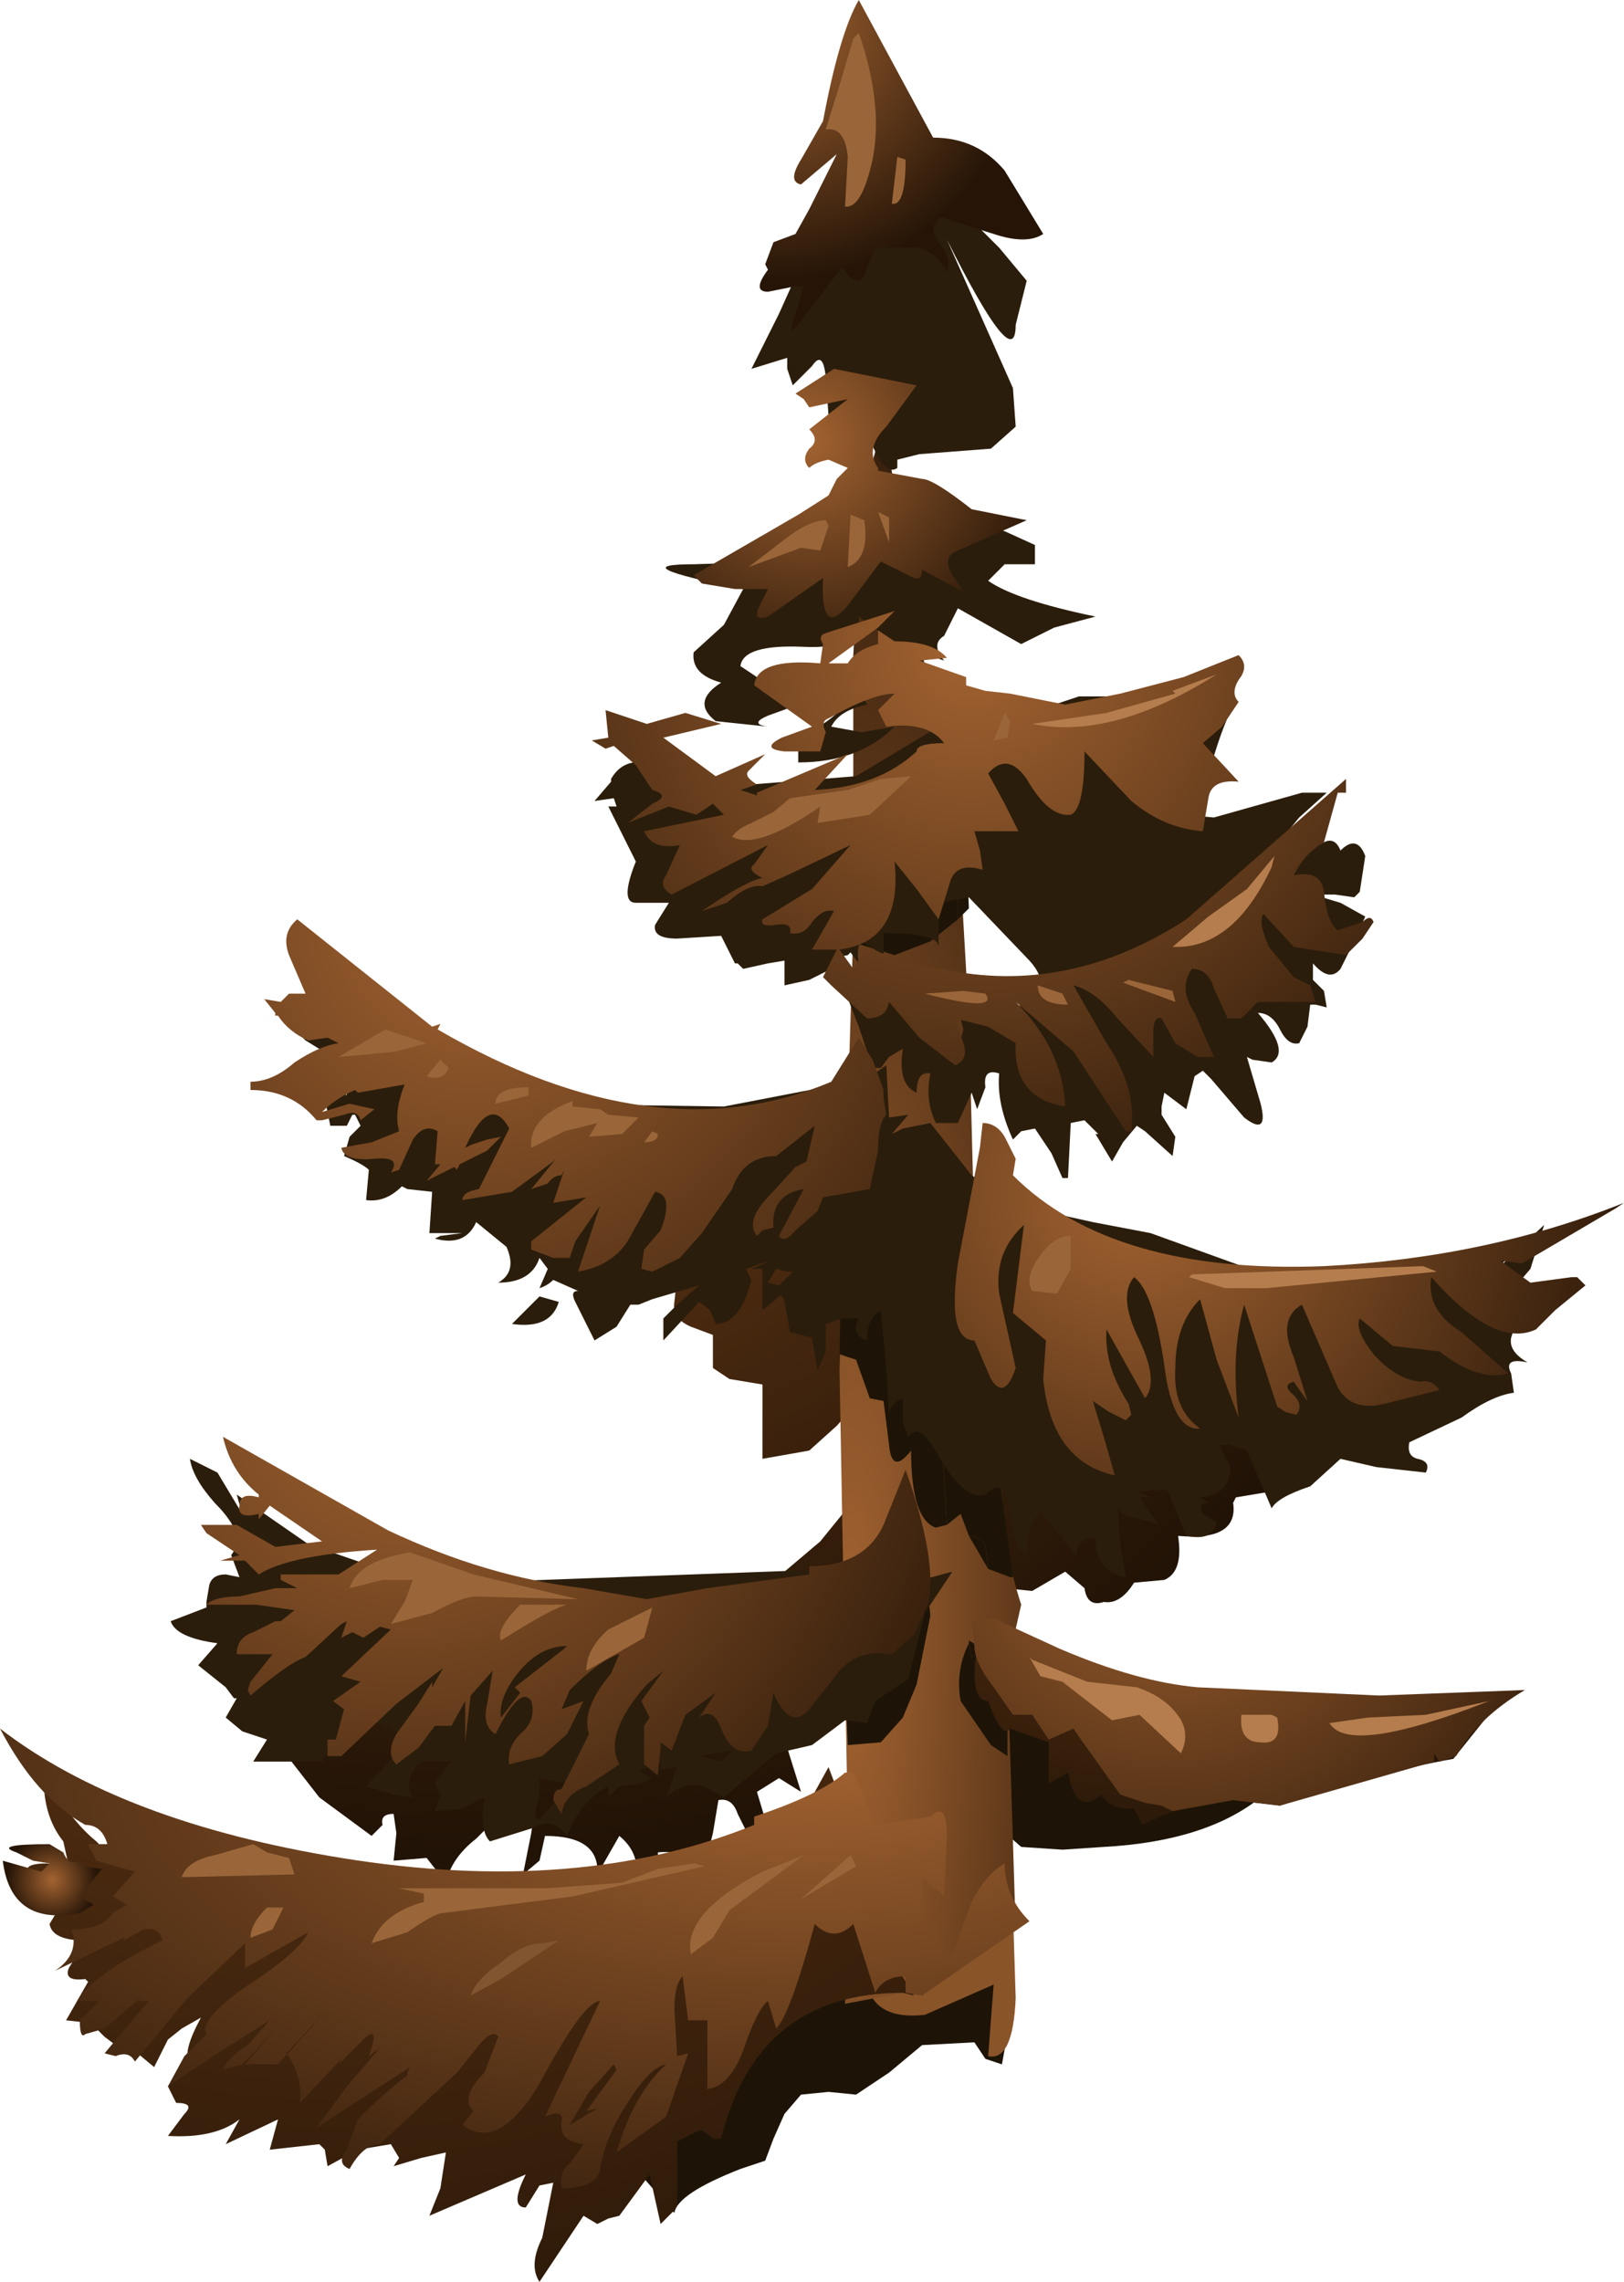 <?xml version="1.0" encoding="UTF-8" standalone="no"?>
<svg xmlns:xlink="http://www.w3.org/1999/xlink" height="41.45px" width="29.5px" xmlns="http://www.w3.org/2000/svg">
  <g transform="matrix(1.0, 0.0, 0.0, 1.0, 0.0, 0.0)">
    <use height="41.45" transform="matrix(1.0, 0.0, 0.0, 1.0, 0.0, 0.0)" width="29.5" xlink:href="#shape0"/>
  </g>
  <defs>
    <g id="shape0" transform="matrix(1.0, 0.0, 0.0, 1.0, 0.0, 0.0)">
      <path d="M18.25 35.2 L18.4 36.4 18.2 37.5 17.9 37.4 17.7 37.1 16.75 37.15 16.15 37.65 15.55 38.05 15.05 38.0 14.55 38.05 14.25 38.4 14.05 38.85 13.9 39.25 13.45 39.4 Q12.3 39.85 12.25 40.2 L10.05 37.7 Q10.2 36.75 11.25 35.95 11.85 35.55 13.2 34.9 L16.15 33.35 16.85 33.0 17.55 32.9 18.25 35.2" fill="#1d1407" fill-rule="evenodd" stroke="none"/>
      <path d="M18.4 33.7 L18.4 34.7 18.45 36.3 Q18.4 37.45 17.95 37.35 L18.05 36.05 16.8 36.6 Q15.9 36.7 15.75 36.05 L16.05 32.9 17.0 32.85 17.9 32.9 Q18.35 33.1 18.4 33.7" fill="#8a5429" fill-rule="evenodd" stroke="none"/>
      <path d="M22.9 32.65 Q21.9 33.45 20.05 33.55 L19.3 33.6 18.55 33.55 18.15 33.2 17.9 32.7 17.25 29.7 Q18.15 29.65 19.55 30.15 L20.6 30.7 21.6 31.0 22.9 31.7 23.35 32.2 22.9 32.65" fill="#1d1407" fill-rule="evenodd" stroke="none"/>
      <path d="M16.15 19.75 L16.25 20.1 Q16.5 20.9 17.25 21.9 L17.35 22.15 17.85 22.5 19.55 23.4 Q19.95 23.5 20.2 23.7 L20.75 23.9 23.1 24.3 23.1 25.05 23.25 25.25 23.45 25.3 23.9 25.25 24.15 25.4 23.65 26.05 22.95 26.5 Q23.35 26.8 23.35 27.05 L22.45 27.2 22.4 27.3 Q22.5 28.0 21.4 27.9 21.5 28.55 21.15 28.7 L20.6 28.75 Q20.35 29.15 20.05 29.1 19.75 29.2 19.7 28.85 L19.35 28.55 18.75 28.9 18.25 28.85 18.2 27.55 17.65 27.8 17.9 35.35 16.85 36.15 16.85 35.7 Q16.9 30.2 16.5 29.95 L15.55 30.0 15.35 29.8 14.5 30.15 14.5 31.45 Q14.4 31.1 14.1 31.2 14.0 31.35 14.3 31.75 L14.55 32.55 14.15 32.3 13.75 32.55 13.9 33.05 13.6 33.35 13.4 32.95 Q13.3 32.65 13.05 32.7 L12.95 33.3 12.8 33.9 Q12.4 33.6 11.95 33.65 12.0 34.45 11.4 34.6 11.8 33.8 11.25 33.35 L10.85 34.05 Q10.9 33.35 9.9 33.35 L9.8 33.8 9.5 34.05 9.65 33.3 Q9.75 32.7 9.35 32.7 L8.65 33.4 Q8.2 33.75 8.1 34.2 L7.75 33.75 7.15 33.8 7.2 33.3 7.15 32.95 Q6.9 32.95 6.95 33.15 L6.75 33.35 5.8 32.65 5.1 31.75 Q5.05 31.4 5.4 31.35 L5.9 31.2 5.9 31.15 4.65 30.75 Q4.2 30.55 4.45 30.5 L4.8 30.45 Q4.6 30.2 4.55 29.75 L4.45 29.35 4.95 29.55 5.25 29.55 5.2 29.6 5.9 29.9 9.85 29.75 9.45 29.65 Q9.15 29.5 9.5 29.5 L11.15 29.5 12.3 29.2 14.25 28.55 14.9 28.0 15.55 27.2 15.7 26.15 Q15.75 25.3 15.6 25.45 L15.2 25.9 14.7 26.35 13.85 26.5 13.85 25.15 13.25 25.05 12.95 24.85 12.95 24.25 12.55 24.1 Q12.2 23.95 12.25 23.65 L12.3 23.2 Q11.4 23.9 11.4 23.4 L11.4 22.85 11.7 22.5 11.2 22.1 10.8 21.65 10.8 21.3 11.2 21.0 11.8 21.15 12.4 21.25 13.0 21.1 14.35 20.35 Q14.5 20.2 15.3 19.95 L16.15 19.75" fill="url(#gradient0)" fill-rule="evenodd" stroke="none"/>
      <path d="M15.5 11.9 Q15.65 9.05 15.9 8.2 L16.1 7.95 16.4 9.8 16.8 12.1 17.35 14.15 17.6 18.5 17.7 22.4 17.95 25.25 18.2 27.2 Q18.2 28.05 18.55 29.15 L18.3 30.25 18.45 35.05 16.75 36.25 16.4 36.2 15.35 36.4 15.4 33.15 15.25 24.9 15.5 16.9 15.5 11.9" fill="url(#gradient1)" fill-rule="evenodd" stroke="none"/>
      <path d="M16.0 31.65 L15.4 31.7 15.3 29.45 16.8 28.35 16.9 29.35 16.65 30.6 16.4 31.2 16.0 31.65" fill="#1d1407" fill-rule="evenodd" stroke="none"/>
      <path d="M17.6 29.85 L17.6 29.8 17.85 29.95 17.65 30.1 17.6 29.85" fill="#1d1407" fill-rule="evenodd" stroke="none"/>
      <path d="M18.3 30.35 L18.3 31.9 18.0 31.7 17.45 30.9 Q17.35 30.35 17.6 29.85 L17.65 30.1 17.85 29.95 18.3 30.35" fill="#1d1407" fill-rule="evenodd" stroke="none"/>
      <path d="M17.0 22.65 L16.95 23.5 17.2 27.7 17.0 27.75 Q16.55 27.6 16.55 26.35 16.2 26.8 16.15 26.25 L16.05 25.45 15.8 25.4 15.55 24.7 15.25 24.6 15.3 22.05 15.35 22.05 Q16.25 22.2 17.0 22.65" fill="#1d1407" fill-rule="evenodd" stroke="none"/>
      <path d="M16.95 23.5 L17.0 22.65 17.7 23.15 18.2 27.2 18.4 28.65 18.35 28.65 17.95 28.5 17.9 28.05 Q17.75 27.9 17.6 27.9 L17.45 27.5 17.2 27.7 16.95 23.5" fill="#1d1407" fill-rule="evenodd" stroke="none"/>
      <path d="M17.9 28.05 L17.95 28.5 17.6 27.9 Q17.75 27.9 17.9 28.05" fill="#1d1407" fill-rule="evenodd" stroke="none"/>
      <path d="M17.4 16.7 L17.4 15.5 17.55 15.35 17.6 16.5 17.4 16.7" fill="#1d1407" fill-rule="evenodd" stroke="none"/>
      <path d="M15.6 17.15 L17.4 15.5 17.4 16.7 16.9 17.1 16.25 17.35 15.6 17.15" fill="#1d1407" fill-rule="evenodd" stroke="none"/>
      <path d="M11.15 14.5 L10.8 14.55 11.1 14.2 11.1 14.15 Q11.3 13.8 11.7 13.85 L11.9 14.0 11.7 14.1 12.3 14.1 13.65 14.25 15.55 14.1 17.55 12.9 Q17.95 12.5 18.4 12.65 L19.0 12.85 19.6 12.65 21.7 12.65 21.8 12.35 22.1 12.6 22.45 12.75 Q22.25 13.05 22.0 13.9 L21.5 14.8 22.05 14.85 23.65 14.4 24.1 14.4 23.6 14.85 23.15 15.4 23.85 15.4 24.05 15.3 Q24.25 15.2 24.35 15.45 24.65 15.15 24.8 15.55 L24.7 16.2 24.6 16.3 24.25 16.25 23.85 16.25 24.35 16.4 24.8 16.65 24.6 17.1 24.35 17.6 Q24.15 17.85 23.85 17.5 L23.85 17.8 24.05 18.0 24.1 18.3 23.9 18.25 23.8 18.25 23.75 18.65 23.6 18.95 Q23.4 19.0 23.25 18.7 23.1 18.4 22.85 18.4 23.45 19.1 23.1 19.3 L22.75 19.25 22.65 19.2 22.9 20.05 Q23.05 20.65 22.6 20.3 L22.0 19.6 21.85 19.45 21.7 19.55 21.55 20.15 21.15 19.85 21.1 20.1 21.1 20.25 21.35 20.65 21.3 21.0 20.8 20.55 20.65 20.45 20.4 20.75 20.2 21.1 19.9 20.6 19.95 20.6 19.7 20.35 19.45 20.4 19.4 21.4 19.3 21.4 19.1 20.95 18.8 20.5 18.55 20.55 18.4 20.7 Q18.1 20.05 18.15 19.5 17.85 19.4 17.9 19.75 L17.75 20.15 17.65 19.85 17.4 20.4 17.0 20.4 Q16.8 20.0 16.9 19.5 16.65 19.45 16.65 19.85 16.3 19.7 16.4 19.05 L16.15 19.2 16.0 19.4 15.85 19.4 15.6 18.65 15.25 17.75 15.85 18.3 16.25 18.0 17.4 19.1 17.5 18.7 17.4 18.3 17.85 18.4 18.2 18.65 18.45 18.3 Q19.2 18.0 18.7 17.45 L17.6 16.3 17.05 16.4 17.05 17.2 Q17.05 16.95 16.05 16.95 L16.05 17.35 15.65 17.1 Q15.55 17.2 15.6 17.5 L15.45 17.3 15.4 17.35 15.15 17.4 15.1 17.6 14.7 17.8 14.25 17.9 14.25 17.45 13.95 17.5 13.5 17.6 13.4 17.5 13.35 17.5 13.1 17.0 12.3 17.05 Q11.85 17.05 11.9 16.8 L12.15 16.4 11.55 16.4 Q11.25 16.4 11.55 15.65 L11.05 14.65 11.2 14.65 11.15 14.5" fill="#2b1d0b" fill-rule="evenodd" stroke="none"/>
      <path d="M15.75 12.8 Q15.25 12.9 15.1 13.2 L15.65 13.3 16.25 13.2 Q15.6 13.85 14.5 13.85 L14.5 13.35 Q15.1 13.2 15.6 12.5 L15.75 12.8" fill="#2b1d0b" fill-rule="evenodd" stroke="none"/>
      <path d="M9.3 24.05 L9.8 23.55 10.15 23.65 Q10.0 24.15 9.3 24.05" fill="#2b1d0b" fill-rule="evenodd" stroke="none"/>
      <path d="M15.05 32.1 L15.45 33.15 15.95 34.85 16.0 35.25 16.6 36.25 16.4 36.2 Q13.75 36.2 13.1 38.85 L12.95 38.85 12.9 38.8 12.75 38.7 12.7 38.7 12.3 38.9 12.3 40.05 12.25 40.15 12.0 40.4 11.8 39.5 11.25 40.25 11.05 40.3 10.85 40.4 10.6 40.25 9.8 41.45 Q9.6 41.15 9.85 40.65 L10.05 39.65 9.8 39.7 9.55 40.1 Q9.25 40.1 9.55 39.5 L7.8 40.25 8.0 39.75 8.1 39.1 7.65 39.2 7.15 39.35 7.25 39.2 7.1 38.95 6.5 39.05 5.95 39.35 5.9 39.05 5.8 38.95 4.9 39.05 5.05 38.5 4.1 38.95 4.35 38.5 Q3.9 38.85 3.05 38.8 L3.35 38.4 Q3.55 38.2 3.2 38.2 L3.05 37.9 3.45 37.45 Q3.3 37.3 3.65 36.65 L3.3 36.85 3.05 37.05 2.8 37.55 2.5 37.3 2.8 36.9 2.1 37.15 1.9 37.0 1.65 36.75 1.2 36.7 1.6 36.0 1.55 35.95 Q1.15 36.0 1.25 35.75 L1.5 35.35 1.55 35.3 1.55 35.25 Q0.95 35.25 0.9 34.95 L1.05 34.7 0.9 34.4 0.5 34.0 Q0.45 33.85 0.85 33.85 L1.25 33.9 1.15 33.45 Q0.75 32.95 0.8 32.15 1.2 33.0 1.75 33.45 L1.8 33.5 7.5 35.05 8.35 35.05 9.8 34.6 Q10.6 34.5 11.45 34.0 L13.25 33.6 14.25 33.55 15.05 32.1" fill="url(#gradient2)" fill-rule="evenodd" stroke="none"/>
      <path d="M10.35 32.4 L9.8 32.3 9.8 32.65 Q9.65 33.05 9.8 33.05 L10.15 32.65 10.65 32.4 10.35 32.4 M13.1 32.0 L13.3 31.8 12.7 31.9 13.1 32.0 M3.9 27.3 Q3.5 26.85 3.45 26.5 L3.95 26.75 4.4 27.5 4.3 27.15 5.6 28.05 6.9 28.5 8.5 28.75 15.3 28.5 Q15.55 28.5 15.85 28.65 L16.55 28.75 17.3 28.55 16.8 29.3 16.5 30.5 15.9 30.9 15.75 31.3 15.35 31.25 14.75 31.7 14.1 31.85 13.15 32.65 12.8 32.45 Q12.4 32.35 12.1 32.65 L12.3 32.1 12.0 32.15 12.0 32.2 12.0 32.0 11.65 32.15 11.65 32.2 11.85 32.3 11.65 32.4 11.25 32.45 11.05 32.65 11.05 32.45 Q10.55 32.7 10.3 33.35 10.05 33.0 9.7 33.2 L8.9 33.45 Q8.7 33.25 8.8 32.65 L8.4 32.85 7.9 32.9 8.0 32.6 7.9 32.4 8.2 32.0 7.65 32.0 Q7.3 32.35 7.5 32.65 L7.15 32.6 6.65 32.45 7.4 31.65 7.3 31.5 6.65 31.2 6.5 31.4 6.4 31.4 6.2 31.5 6.25 31.4 5.85 32.0 4.6 32.0 4.85 31.6 4.4 31.45 4.1 31.2 4.3 30.85 4.25 30.85 4.1 30.65 3.6 30.25 3.95 29.85 Q3.2 29.75 3.1 29.45 L3.75 29.2 3.75 29.1 3.8 28.8 Q3.85 28.6 4.1 28.6 L4.35 28.65 4.2 28.25 4.3 28.1 4.35 28.05 Q4.3 27.7 3.9 27.3" fill="#2b1d0b" fill-rule="evenodd" stroke="none"/>
      <path d="M9.4 32.2 L8.9 32.25 8.9 32.1 9.4 32.2" fill="#2b1d0b" fill-rule="evenodd" stroke="none"/>
      <path d="M5.1 31.2 L5.1 31.15 5.35 31.25 5.1 31.45 5.05 31.35 5.1 31.2" fill="#2b1d0b" fill-rule="evenodd" stroke="none"/>
      <path d="M13.95 23.3 L14.15 23.35 14.4 23.1 14.3 23.1 14.1 23.05 13.95 23.3 M5.75 17.4 L6.0 17.4 6.2 18.25 6.5 18.45 6.85 18.9 7.95 19.3 Q8.85 19.9 9.65 20.05 L13.15 20.1 15.75 19.6 16.1 19.35 16.15 20.3 16.5 20.25 16.2 20.6 16.4 20.5 16.9 20.4 17.65 21.35 18.5 21.9 19.85 22.2 20.9 22.4 22.7 23.05 24.55 23.35 26.55 23.05 27.75 22.45 27.2 23.05 28.05 22.25 27.8 23.05 27.5 23.4 27.4 23.4 26.85 23.8 27.35 24.0 27.65 23.65 27.45 24.3 Q27.4 24.55 27.75 24.75 27.3 24.65 27.45 24.95 L27.5 25.3 Q27.1 25.35 26.55 25.75 L25.6 26.2 Q25.55 26.45 25.75 26.5 26.0 26.55 25.9 26.75 L25.0 26.65 24.35 26.5 23.8 27.0 Q23.2 27.2 23.1 27.4 L22.65 26.35 22.35 26.25 22.15 26.25 22.35 26.65 Q22.35 27.15 21.8 27.2 L21.95 27.3 Q21.75 27.3 21.85 27.5 L22.1 27.65 Q22.05 28.0 21.55 27.9 L21.2 27.05 20.65 27.1 20.9 27.2 20.7 27.2 21.05 27.7 20.75 27.6 20.45 27.55 20.3 27.4 20.35 28.05 20.45 28.65 Q19.9 28.55 19.9 27.95 19.55 27.9 19.55 28.25 L18.9 27.45 Q18.65 27.7 18.65 28.25 18.45 28.2 18.35 27.45 18.25 26.8 17.9 27.15 17.5 27.25 17.05 26.45 16.7 25.8 16.5 26.1 L16.4 25.85 16.4 25.4 Q16.15 25.5 16.15 25.7 L16.1 24.85 16.0 23.8 Q15.75 23.95 15.75 24.35 15.45 24.25 15.6 23.95 L15.3 23.95 15.0 24.05 15.0 24.55 14.85 24.9 14.75 24.3 14.35 24.2 14.25 23.65 Q14.2 23.45 14.1 23.6 L13.85 23.8 13.85 23.15 13.85 23.05 13.65 23.05 Q14.25 22.8 13.55 23.05 L13.65 23.25 Q13.45 24.05 13.0 24.05 L12.9 23.8 12.7 23.65 12.05 24.35 12.05 23.95 12.3 23.7 12.7 23.35 11.85 23.6 11.6 23.7 11.45 23.7 11.2 24.1 10.8 24.35 10.45 23.65 Q10.35 23.45 10.5 23.45 L10.05 23.25 Q9.95 23.35 9.8 23.4 L9.95 23.05 9.8 22.85 Q9.65 23.3 9.05 23.3 9.4 23.1 9.2 22.65 L8.65 22.2 Q8.45 22.65 7.9 22.5 L8.0 22.45 8.4 22.4 7.8 22.4 7.85 21.65 7.4 21.6 7.3 21.55 Q7.0 21.85 6.65 21.8 L6.7 21.25 Q6.6 21.15 6.25 21.0 L6.35 20.65 6.55 20.45 6.45 20.25 6.4 20.25 6.3 20.45 6.0 20.45 5.9 19.95 5.5 19.5 Q5.95 19.55 6.3 19.9 L6.25 19.6 6.45 19.45 6.2 19.3 5.55 18.9 5.35 18.7 5.7 18.35 5.6 18.15 5.75 17.4" fill="#2b1d0b" fill-rule="evenodd" stroke="none"/>
      <path d="M16.0 9.2 L16.35 9.15 17.1 9.3 18.25 9.65 18.8 9.9 18.8 10.25 18.25 10.25 17.95 10.55 Q18.45 10.9 19.9 11.2 L19.15 11.4 18.55 11.7 17.4 11.05 17.15 11.55 Q16.9 11.7 17.15 12.0 L16.3 11.7 15.6 11.2 Q15.65 11.8 14.6 11.75 13.5 11.7 13.45 12.1 L14.5 12.8 13.95 13.0 Q13.6 13.15 13.95 13.2 L13.0 13.1 Q12.55 12.75 13.1 12.4 12.55 12.25 12.6 11.85 L13.15 11.35 13.5 10.7 Q11.25 10.25 12.6 10.25 L14.2 10.2 14.1 10.05 Q14.05 9.95 14.15 9.9 L14.7 9.9 15.0 9.8 16.0 9.2" fill="#2b1d0b" fill-rule="evenodd" stroke="none"/>
      <path d="M15.45 2.3 L15.6 0.7 16.35 2.4 16.95 3.3 18.15 4.5 18.65 5.1 18.45 5.9 Q18.45 6.85 17.2 4.35 L18.4 7.05 18.45 7.75 18.0 8.15 16.7 8.25 16.3 8.35 16.3 8.5 Q16.1 8.65 15.85 8.1 L15.75 8.0 15.4 8.25 15.05 8.3 15.1 8.25 15.0 6.85 Q14.95 6.35 14.75 6.65 L14.4 7.0 14.3 6.7 14.3 6.5 13.65 6.7 14.15 5.7 15.05 3.7 15.45 2.3" fill="#2b1d0b" fill-rule="evenodd" stroke="none"/>
      <path d="M4.55 19.8 L4.55 19.65 Q4.95 19.65 5.35 19.3 5.8 19.0 6.15 18.95 L5.95 18.85 5.6 18.9 Q5.25 18.75 5.05 18.45 L5.0 18.45 5.0 18.4 4.8 18.15 5.1 18.2 5.25 18.05 5.55 18.05 5.25 17.35 Q5.1 16.95 5.4 16.7 L7.85 18.65 8.0 18.6 7.95 18.7 Q11.9 21.0 15.1 19.65 L15.35 19.25 15.6 18.85 15.85 19.25 16.05 19.8 16.05 19.95 16.1 20.25 Q15.95 20.4 15.95 20.9 L15.8 21.6 14.95 21.75 14.85 22.0 14.45 22.35 Q14.25 22.6 14.15 22.45 L14.6 21.6 Q14.0 21.7 14.05 22.3 L13.85 22.35 13.75 22.45 Q13.55 22.2 13.9 21.8 L14.45 21.2 14.65 21.1 14.8 20.45 14.1 21.0 Q13.5 21.0 13.3 21.6 L12.75 22.4 12.35 22.85 11.85 23.1 11.65 23.05 11.7 22.7 12.0 22.35 Q12.25 21.7 11.9 21.65 L11.4 22.55 Q11.1 23.0 10.5 23.1 L10.9 21.9 10.45 22.55 10.35 22.85 10.05 22.85 9.65 22.7 9.65 22.55 10.65 21.75 10.05 21.85 10.25 21.25 10.2 21.35 Q10.05 21.35 9.95 21.5 L9.65 21.6 10.1 21.05 10.05 21.1 9.3 21.65 8.4 21.8 Q8.4 21.65 8.7 21.6 L8.85 21.3 9.05 20.9 9.25 20.5 Q8.9 19.85 8.45 20.85 L8.55 20.8 8.85 20.7 9.1 20.65 8.85 20.9 8.55 21.05 8.35 21.15 8.3 21.25 8.25 21.2 7.75 21.45 8.0 21.15 7.9 21.15 7.95 20.55 Q7.7 20.4 7.5 20.7 L7.25 21.25 7.1 21.3 Q7.3 21.0 6.8 21.05 6.25 21.1 6.2 20.85 L6.75 20.75 7.25 20.55 Q7.15 20.2 7.35 19.7 L6.5 19.85 6.45 19.8 Q6.1 19.95 5.85 20.2 L6.35 20.05 6.8 20.15 6.55 20.35 Q6.5 20.15 6.25 20.25 L5.85 20.35 5.75 20.35 Q5.3 19.8 4.55 19.8" fill="url(#gradient3)" fill-rule="evenodd" stroke="none"/>
      <path d="M18.0 25.05 L17.7 24.35 Q17.2 24.35 17.4 22.95 L17.8 20.85 17.85 20.4 Q18.1 20.4 18.25 20.65 L18.45 21.05 18.4 21.35 Q20.2 23.15 24.05 23.0 27.0 22.85 29.5 21.85 L29.35 21.95 27.65 22.95 27.25 22.9 27.8 23.3 28.55 23.2 28.65 23.2 28.8 23.35 28.25 23.8 27.9 24.15 Q27.15 24.5 26.0 23.2 25.9 23.8 26.55 24.2 L27.4 24.95 Q26.85 25.1 26.15 24.55 L25.3 24.45 25.0 24.2 24.7 23.95 Q24.6 24.15 24.95 24.6 25.35 25.05 25.8 25.1 26.0 25.05 26.15 25.25 L25.15 25.5 Q24.55 25.65 24.3 25.2 L23.65 23.7 Q23.2 23.95 23.5 24.65 L23.75 25.45 23.5 25.1 Q23.3 25.15 23.45 25.3 23.7 25.5 23.55 25.7 L23.35 25.65 23.2 25.55 22.6 23.7 Q22.35 24.6 22.5 25.75 L22.1 24.7 21.8 23.6 Q21.35 24.05 21.35 24.85 21.3 25.6 21.8 25.95 21.3 26.0 21.15 24.8 20.95 23.45 20.6 23.2 20.3 23.55 20.7 24.35 21.05 25.1 20.8 25.4 L20.1 24.15 Q20.05 24.8 20.5 25.5 L20.55 25.7 20.45 25.8 20.15 25.65 19.85 25.45 20.05 26.1 20.25 26.8 Q19.1 26.55 18.95 25.05 L19.0 24.35 18.4 23.85 18.6 22.25 Q18.05 22.75 18.15 23.5 L18.45 24.85 Q18.25 25.45 18.0 25.05" fill="url(#gradient4)" fill-rule="evenodd" stroke="none"/>
      <path d="M11.15 37.5 L10.7 38.0 10.35 38.6 10.85 38.3 10.65 38.35 11.2 37.6 11.15 37.5 M18.25 33.85 Q18.25 34.45 18.7 34.9 L16.75 36.25 16.45 36.2 16.45 35.9 Q16.05 35.9 15.9 36.2 L15.5 34.95 Q15.15 35.3 14.8 34.95 14.35 36.6 14.1 36.85 L13.95 36.35 Q13.75 36.5 13.5 37.25 13.25 37.9 12.85 37.95 L12.85 36.7 12.5 36.7 12.4 35.9 Q12.25 36.05 12.25 36.5 L12.3 37.35 12.5 37.3 12.1 38.45 11.2 39.1 Q11.5 38.05 12.1 37.5 11.8 37.55 11.4 38.2 11.0 38.8 10.9 39.4 10.85 39.75 10.2 39.75 10.15 39.45 10.35 39.3 L10.6 38.95 Q10.15 38.9 10.2 38.55 10.25 38.3 9.9 38.45 L10.4 37.4 10.9 36.35 Q10.6 36.35 9.8 37.85 9.05 39.1 8.4 38.6 L8.6 38.35 Q8.35 38.1 8.8 37.65 L9.05 37.0 Q8.95 36.85 8.7 37.15 L8.3 37.65 7.6 38.3 6.9 38.95 Q6.6 38.95 6.35 39.4 6.1 39.3 6.3 39.05 L6.5 38.5 Q7.05 37.95 7.4 37.7 L7.4 37.65 7.45 37.55 6.6 38.1 5.75 38.65 6.3 37.9 6.9 37.2 6.7 37.35 Q6.9 36.8 6.65 37.0 L6.15 37.5 6.2 37.4 5.45 38.2 Q5.5 37.7 5.2 37.3 L5.95 36.5 5.05 37.5 4.45 37.5 5.05 36.8 4.6 37.3 4.4 37.5 4.05 37.6 Q4.1 37.4 4.5 37.15 L4.9 36.7 3.95 37.3 3.05 37.9 3.35 37.35 3.75 36.95 Q3.6 36.7 4.45 36.1 5.45 35.45 5.6 35.1 L4.45 35.75 4.45 35.3 3.4 36.3 2.45 37.45 Q2.35 37.25 2.1 37.35 L1.9 37.3 2.15 37.0 2.7 36.35 2.5 36.35 2.6 36.25 1.9 36.85 1.55 36.95 Q1.45 37.05 1.45 36.7 L1.8 36.35 1.4 36.35 Q1.7 35.85 2.95 35.25 2.9 35.0 2.6 35.05 L2.25 35.25 2.25 35.2 1.0 35.8 Q1.45 35.5 1.3 35.05 1.85 35.05 2.05 34.75 L2.3 34.6 2.05 34.45 2.45 34.0 2.1 33.9 1.75 33.8 1.6 33.5 1.95 33.5 Q1.85 33.15 1.55 33.15 0.65 32.65 0.0 31.4 2.2 33.1 6.2 33.75 10.5 34.45 13.7 33.15 L13.7 33.0 Q14.9 32.6 15.35 32.2 L15.5 32.2 15.9 33.15 16.9 33.0 Q17.2 32.7 17.2 33.35 L17.15 34.45 16.75 34.1 Q16.75 35.25 17.15 35.4 L17.3 35.5 17.65 34.55 Q17.9 34.05 18.25 33.85" fill="url(#gradient5)" fill-rule="evenodd" stroke="none"/>
      <path d="M1.7 34.6 L1.45 34.75 Q0.2 35.0 0.05 33.8 L0.75 34.0 0.9 33.85 0.6 33.8 0.3 33.65 Q-0.15 33.5 0.9 33.5 L1.15 33.65 Q1.25 33.9 1.45 33.8 L1.5 33.9 1.85 33.95 1.45 34.45 1.7 34.6" fill="url(#gradient6)" fill-rule="evenodd" stroke="none"/>
      <path d="M14.6 7.25 L14.45 7.15 15.15 6.7 16.65 7.0 16.1 7.75 Q15.7 8.15 15.95 8.5 L15.95 8.55 16.75 8.7 Q16.95 8.7 17.65 9.25 L18.65 9.45 17.4 10.0 Q17.1 10.1 17.3 10.45 L17.5 10.75 16.75 10.35 Q16.75 10.6 16.5 10.45 L16.0 10.2 15.4 11.0 Q14.9 11.6 14.95 10.5 L13.95 11.2 Q13.65 11.3 13.8 11.0 L13.95 10.7 13.35 10.7 12.75 10.6 12.6 10.45 14.5 9.35 15.05 9.0 15.2 8.7 15.4 8.5 15.05 8.35 Q14.8 8.4 14.7 8.5 14.55 8.35 14.7 8.15 14.9 8.0 14.7 7.8 L15.4 7.25 14.7 7.4 14.6 7.25" fill="url(#gradient7)" fill-rule="evenodd" stroke="none"/>
      <path d="M14.95 2.2 Q15.25 0.6 15.6 0.0 L16.95 2.5 Q17.75 2.5 18.25 3.1 L18.95 4.25 Q18.65 4.45 18.05 4.25 L17.1 3.95 Q16.85 4.1 17.05 4.4 17.3 4.7 17.2 4.95 17.0 4.55 16.65 4.5 L15.9 4.5 15.7 5.0 Q15.55 5.25 15.3 4.85 L14.65 5.7 Q14.3 6.2 14.4 5.85 L14.6 5.2 14.45 5.2 13.95 5.3 Q13.65 5.3 13.95 4.9 L13.9 4.8 14.05 4.4 14.45 4.25 14.7 3.8 15.2 2.8 14.55 3.35 Q14.3 3.3 14.55 2.9 L14.95 2.2" fill="url(#gradient8)" fill-rule="evenodd" stroke="none"/>
      <path d="M10.25 29.95 L10.3 29.9 Q9.8 29.9 9.4 30.4 9.05 30.85 9.1 31.2 L9.45 30.75 9.35 30.65 10.25 29.95 M4.35 27.35 Q4.35 27.1 4.7 27.2 L4.7 27.15 Q4.2 26.75 4.05 26.1 L7.05 27.8 Q8.85 28.65 10.6 28.85 L11.75 29.05 12.85 28.85 14.7 28.6 14.7 28.45 Q15.7 28.45 16.05 27.7 L16.45 26.7 Q17.05 28.4 16.85 29.15 L16.6 29.7 16.2 30.05 Q15.6 29.95 15.25 30.35 L14.7 31.05 Q14.35 31.45 14.05 30.75 L13.95 31.35 13.65 31.8 Q13.3 31.9 13.1 31.4 12.95 31.0 12.7 31.2 L13.0 30.75 12.45 31.15 12.2 31.8 12.0 31.65 12.0 31.75 11.95 32.25 11.7 32.05 11.7 31.35 11.8 31.2 11.65 30.9 12.05 30.35 11.75 30.6 Q10.95 31.5 11.25 32.05 L10.65 32.45 Q10.25 32.6 10.2 32.95 L10.05 32.7 Q10.05 32.5 10.2 32.5 L10.7 31.5 Q10.55 31.05 11.1 30.4 L11.25 30.05 Q10.9 30.15 10.35 30.7 L10.2 31.05 10.6 30.9 10.45 31.2 10.3 31.5 9.85 31.9 9.25 32.05 Q9.2 31.75 9.45 31.5 9.75 31.25 9.65 30.9 9.45 30.6 9.0 31.5 8.75 31.35 8.85 30.95 L8.95 30.35 8.55 30.8 8.45 31.65 8.45 30.9 8.2 31.35 7.9 31.35 7.6 31.75 7.2 32.05 Q7.0 31.85 7.2 31.5 L7.6 30.95 7.85 30.55 7.85 30.65 8.05 30.3 7.2 30.95 6.2 31.9 5.95 31.9 5.95 31.6 6.1 31.6 6.25 31.05 6.05 30.9 6.55 30.55 6.2 30.45 7.1 29.6 6.9 29.55 6.6 29.75 6.4 29.65 6.2 29.75 6.3 29.45 6.2 29.5 5.55 30.1 Q5.25 30.2 4.55 30.8 L4.5 30.7 4.55 30.55 4.95 30.05 4.3 30.05 Q4.3 29.75 4.6 29.65 L5.0 29.45 5.1 29.45 5.35 29.25 4.65 29.15 3.75 29.15 Q3.9 29.0 4.35 29.0 L5.0 28.85 5.4 28.85 5.1 28.7 5.1 28.6 6.15 28.6 6.85 28.15 Q5.25 28.25 4.7 28.6 L4.45 28.35 4.0 28.35 4.35 28.25 3.75 27.85 3.65 27.7 4.3 27.7 5.0 28.1 5.85 28.0 4.9 27.35 4.7 27.6 4.7 27.5 Q4.3 27.6 4.35 27.35" fill="url(#gradient9)" fill-rule="evenodd" stroke="none"/>
      <path d="M11.75 13.15 L12.45 12.95 13.1 13.15 12.05 13.4 13.0 14.1 13.9 13.7 13.6 14.0 Q13.5 14.1 13.75 14.25 L13.45 14.35 13.75 14.45 13.75 14.4 15.4 13.7 14.8 14.35 Q15.95 14.3 16.65 13.65 16.65 13.5 17.15 13.5 16.85 13.1 16.1 13.2 L15.95 12.9 16.25 12.6 Q15.85 12.6 15.05 13.05 14.9 13.1 15.0 13.3 L14.9 13.65 14.25 13.65 Q13.8 13.6 14.2 13.4 L14.75 13.2 13.7 12.45 Q13.75 11.95 14.9 12.05 L14.95 11.7 Q14.85 11.55 15.0 11.5 L16.25 11.1 15.95 11.4 15.05 12.05 15.4 12.05 Q15.55 11.8 15.95 11.7 L15.95 11.45 16.25 11.65 Q16.95 11.65 17.2 11.95 L16.7 12.0 17.55 12.3 17.55 12.45 17.9 12.55 18.35 12.6 19.35 12.8 20.35 12.6 21.5 12.3 22.5 11.9 Q22.7 12.1 22.5 12.35 22.35 12.6 22.5 12.75 L22.2 13.2 21.85 13.5 22.5 14.2 Q22.0 14.15 21.95 14.5 L21.85 15.1 Q21.15 15.05 20.55 14.55 L19.7 13.65 Q19.7 14.7 19.45 14.8 19.05 14.85 18.65 14.15 18.3 13.65 17.95 14.05 L18.25 14.6 18.5 15.1 17.7 15.1 17.8 15.45 17.85 15.8 Q17.35 15.65 17.25 16.05 L17.05 16.7 16.65 16.15 16.25 15.65 Q16.4 17.1 15.25 17.25 L15.5 17.6 15.75 17.2 16.45 17.5 17.1 17.6 Q19.4 18.1 21.55 16.7 L24.45 14.15 24.45 14.4 24.3 14.4 24.05 15.3 Q23.7 15.5 23.5 15.9 24.0 15.8 24.05 16.2 24.1 16.75 24.3 16.9 L24.75 16.75 Q24.9 16.6 24.95 16.75 L24.75 17.05 24.45 17.35 23.5 17.2 22.95 16.6 Q22.85 16.75 23.05 17.2 L23.5 17.75 23.8 17.9 23.9 18.2 22.85 18.2 22.55 18.5 22.3 18.5 22.05 17.95 Q21.95 17.6 21.65 17.6 21.4 17.95 21.7 18.4 L22.05 19.2 21.75 19.2 21.35 18.95 21.1 18.5 Q20.95 18.45 20.95 18.75 L20.95 19.2 20.3 18.5 Q19.9 18.0 19.5 17.9 L20.1 18.95 Q20.65 19.75 20.55 20.55 L20.45 20.55 19.5 19.1 18.45 18.2 Q19.3 19.05 19.35 20.1 18.4 19.95 18.45 18.95 L17.95 18.65 17.35 18.5 17.5 18.95 Q17.6 19.25 17.35 19.35 L16.7 18.85 16.15 18.2 Q16.1 18.5 15.75 18.5 L15.1 17.9 14.95 17.75 15.2 17.25 14.75 17.25 15.15 16.55 Q14.95 16.5 14.75 16.75 14.6 17.0 14.35 16.95 14.4 16.75 14.1 16.8 13.8 16.85 13.85 16.7 L14.75 16.15 15.45 15.35 14.3 15.9 13.85 16.1 Q13.6 16.05 13.2 16.4 L12.75 16.55 Q13.55 16.0 13.85 15.95 13.55 15.8 13.7 15.7 L13.95 15.35 12.2 16.25 Q11.95 16.1 12.1 15.9 L12.35 15.35 Q11.85 15.45 11.7 15.1 L13.15 14.8 12.95 14.6 12.65 14.8 12.15 14.65 11.4 14.95 11.85 14.6 Q12.2 14.45 11.85 14.35 L11.55 13.9 11.15 13.55 11.0 13.6 10.75 13.45 11.05 13.4 11.0 12.9 11.75 13.15" fill="url(#gradient10)" fill-rule="evenodd" stroke="none"/>
      <path d="M26.2 31.45 L27.0 31.2 26.4 31.95 Q25.0 32.2 23.25 32.8 L22.4 32.7 Q21.65 32.7 20.75 33.15 L20.6 32.85 Q20.2 32.9 20.0 32.6 19.55 33.0 19.4 32.2 L19.05 32.4 19.05 31.65 18.35 31.4 Q18.2 31.6 17.95 30.9 17.55 30.9 17.8 29.65 L19.3 30.35 Q20.0 30.9 21.25 31.1 L22.2 31.3 23.85 31.45 26.2 31.45" fill="url(#gradient11)" fill-rule="evenodd" stroke="none"/>
      <path d="M25.05 30.8 L27.7 30.7 Q26.85 31.2 26.45 31.9 L26.15 32.0 26.05 31.85 26.05 32.0 23.25 32.8 22.4 32.7 21.3 32.9 21.1 32.8 20.8 32.75 20.35 32.6 19.6 31.55 19.5 31.4 19.05 31.6 18.75 31.15 18.4 31.15 18.05 30.65 Q17.7 30.2 17.7 29.9 L17.65 29.45 18.05 29.4 19.25 29.95 Q20.65 30.55 21.75 30.65 L25.05 30.8" fill="url(#gradient12)" fill-rule="evenodd" stroke="none"/>
      <path d="M12.6 33.85 L12.8 33.9 10.4 34.45 8.05 34.75 Q7.9 34.75 7.4 35.1 L6.75 35.3 Q6.95 34.75 7.7 34.55 L7.7 34.4 7.25 34.3 9.95 34.3 11.3 34.2 11.95 33.95 12.6 33.85" fill="#9a6639" fill-rule="evenodd" stroke="none"/>
      <path d="M9.85 35.3 L10.15 35.25 9.1 35.95 8.55 36.25 Q8.65 35.95 9.1 35.65 9.5 35.3 9.85 35.3" fill="#81552f" fill-rule="evenodd" stroke="none"/>
      <path d="M4.6 33.5 L4.85 33.65 5.25 33.75 5.35 34.05 3.3 34.1 Q3.4 33.8 3.9 33.7 L4.6 33.5" fill="#9a6639" fill-rule="evenodd" stroke="none"/>
      <path d="M4.85 34.65 L5.15 34.65 4.95 35.05 4.55 35.2 Q4.55 34.95 4.85 34.65" fill="#9a6639" fill-rule="evenodd" stroke="none"/>
      <path d="M13.85 34.0 L14.6 33.7 13.25 34.7 12.95 35.2 12.55 35.5 Q12.4 34.75 13.85 34.0" fill="#9a6639" fill-rule="evenodd" stroke="none"/>
      <path d="M15.45 33.7 L15.55 33.9 14.55 34.5 15.45 33.7" fill="#9a6639" fill-rule="evenodd" stroke="none"/>
      <path d="M10.5 29.05 L8.65 29.0 Q8.4 29.0 7.85 29.3 L7.1 29.5 7.35 29.1 7.5 28.7 6.95 28.7 6.35 28.85 Q6.5 28.35 7.45 28.2 L8.6 28.6 10.5 29.05" fill="#9a6639" fill-rule="evenodd" stroke="none"/>
      <path d="M9.45 29.15 L10.3 29.15 Q10.05 29.2 9.1 29.8 9.0 29.6 9.45 29.15" fill="#9a6639" fill-rule="evenodd" stroke="none"/>
      <path d="M11.85 29.2 L11.7 29.75 10.65 30.35 Q10.65 29.95 11.05 29.6 L11.85 29.2" fill="#9a6639" fill-rule="evenodd" stroke="none"/>
      <path d="M7.75 18.95 L7.2 19.1 6.7 19.15 6.15 19.2 7.0 18.7 7.75 18.95" fill="#9a6639" fill-rule="evenodd" stroke="none"/>
      <path d="M8.0 19.25 L8.15 19.4 Q8.05 19.65 7.75 19.55 L8.0 19.25" fill="#9a6639" fill-rule="evenodd" stroke="none"/>
      <path d="M9.6 19.75 L9.6 19.9 9.0 20.05 Q9.0 19.75 9.6 19.75" fill="#9a6639" fill-rule="evenodd" stroke="none"/>
      <path d="M10.4 20.0 L10.4 20.1 10.9 20.15 11.05 20.25 11.6 20.3 11.3 20.6 10.7 20.65 10.85 20.4 10.25 20.55 9.65 20.85 Q9.6 20.3 10.4 20.0" fill="#9a6639" fill-rule="evenodd" stroke="none"/>
      <path d="M11.85 20.55 L11.95 20.6 Q11.95 20.75 11.7 20.75 L11.85 20.55" fill="#9a6639" fill-rule="evenodd" stroke="none"/>
      <path d="M19.45 22.45 L19.45 23.05 19.2 23.5 18.75 23.45 Q18.6 23.2 18.9 22.8 19.15 22.45 19.45 22.45" fill="#9a6639" fill-rule="evenodd" stroke="none"/>
      <path d="M17.5 18.0 L17.9 18.05 Q18.15 18.4 16.8 18.05 L17.5 18.0" fill="#9a6639" fill-rule="evenodd" stroke="none"/>
      <path d="M18.85 17.9 L19.3 18.05 19.4 18.25 Q18.85 18.25 18.85 17.9" fill="#9a6639" fill-rule="evenodd" stroke="none"/>
      <path d="M20.5 17.8 L21.3 18.0 21.35 18.2 20.4 17.85 20.5 17.8" fill="#9a6639" fill-rule="evenodd" stroke="none"/>
      <path d="M14.05 14.75 L14.35 14.5 15.4 14.35 16.0 14.15 16.55 14.1 15.8 14.8 14.85 14.95 14.9 14.65 Q13.75 15.45 13.3 15.2 13.4 15.05 13.65 14.95 L14.05 14.75" fill="#9a6639" fill-rule="evenodd" stroke="none"/>
      <path d="M18.25 12.95 L18.35 13.1 18.3 13.4 18.05 13.45 18.25 12.95" fill="#9a6639" fill-rule="evenodd" stroke="none"/>
      <path d="M15.0 9.45 L15.05 9.55 14.9 10.0 14.55 9.95 13.6 10.3 14.25 9.8 Q14.7 9.45 15.0 9.45" fill="#9a6639" fill-rule="evenodd" stroke="none"/>
      <path d="M15.45 9.35 L15.7 9.45 Q15.8 10.15 15.4 10.3 L15.45 9.35" fill="#9a6639" fill-rule="evenodd" stroke="none"/>
      <path d="M15.95 9.3 L16.15 9.4 16.15 9.85 15.95 9.3" fill="#9a6639" fill-rule="evenodd" stroke="none"/>
      <path d="M15.5 0.7 L15.6 0.6 Q16.05 1.9 15.85 2.9 15.65 3.8 15.35 3.75 L15.4 2.85 Q15.35 2.3 15.0 2.35 L15.25 1.55 15.5 0.7" fill="#9a6639" fill-rule="evenodd" stroke="none"/>
      <path d="M16.3 2.85 L16.45 2.9 Q16.45 3.75 16.2 3.7 L16.3 2.85" fill="#9a6639" fill-rule="evenodd" stroke="none"/>
      <path d="M18.7 30.1 L18.75 30.15 19.75 30.55 20.65 30.65 Q21.1 30.8 21.35 31.1 21.65 31.45 21.45 31.85 L20.7 31.15 20.45 31.2 20.2 31.25 19.75 30.9 19.3 30.55 18.9 30.45 18.7 30.1" fill="#b57d4d" fill-rule="evenodd" stroke="none"/>
      <path d="M23.1 31.15 L23.2 31.2 Q23.3 31.7 22.9 31.65 22.5 31.65 22.55 31.15 L23.1 31.15" fill="#b57d4d" fill-rule="evenodd" stroke="none"/>
      <path d="M25.9 31.15 L27.05 30.9 Q24.5 31.9 24.15 31.3 L24.85 31.2 25.9 31.15" fill="#b57d4d" fill-rule="evenodd" stroke="none"/>
      <path d="M21.65 23.15 L25.85 23.0 26.1 23.1 23.0 23.4 22.25 23.4 21.6 23.2 21.65 23.15" fill="#b57d4d" fill-rule="evenodd" stroke="none"/>
      <path d="M23.15 15.55 L23.1 15.75 Q22.4 17.25 21.3 17.2 L21.95 16.65 22.65 16.15 23.15 15.55" fill="#b57d4d" fill-rule="evenodd" stroke="none"/>
      <path d="M21.3 12.55 L22.1 12.25 Q20.2 13.45 18.75 13.15 L20.1 12.95 21.35 12.6 21.3 12.55" fill="#b57d4d" fill-rule="evenodd" stroke="none"/>
    </g>
    <radialGradient cx="0" cy="0" gradientTransform="matrix(0.007, 0.021, 0.021, -0.007, 8.7, 15.5)" gradientUnits="userSpaceOnUse" id="gradient0" r="819.2" spreadMethod="pad">
      <stop offset="0.0" stop-color="#713f19"/>
      <stop offset="1.0" stop-color="#211306"/>
    </radialGradient>
    <radialGradient cx="0" cy="0" gradientTransform="matrix(0.007, 0.0, 0.0, -0.031, 15.45, 29.65)" gradientUnits="userSpaceOnUse" id="gradient1" r="819.2" spreadMethod="pad">
      <stop offset="0.0" stop-color="#a36331"/>
      <stop offset="1.0" stop-color="#261507"/>
    </radialGradient>
    <radialGradient cx="0" cy="0" gradientTransform="matrix(0.016, 0.023, 0.023, -0.016, 6.1, 22.75)" gradientUnits="userSpaceOnUse" id="gradient2" r="819.2" spreadMethod="pad">
      <stop offset="0.0" stop-color="#713f19"/>
      <stop offset="1.0" stop-color="#211306"/>
    </radialGradient>
    <radialGradient cx="0" cy="0" gradientTransform="matrix(0.01, 0.012, 0.012, -0.01, 8.6, 16.65)" gradientUnits="userSpaceOnUse" id="gradient3" r="819.2" spreadMethod="pad">
      <stop offset="0.0" stop-color="#a36331"/>
      <stop offset="1.0" stop-color="#261507"/>
    </radialGradient>
    <radialGradient cx="0" cy="0" gradientTransform="matrix(0.009, 0.008, 0.008, -0.009, 20.65, 21.6)" gradientUnits="userSpaceOnUse" id="gradient4" r="819.2" spreadMethod="pad">
      <stop offset="0.0" stop-color="#a36331"/>
      <stop offset="1.0" stop-color="#261507"/>
    </radialGradient>
    <radialGradient cx="0" cy="0" gradientTransform="matrix(2.0E-4, 0.013, 0.028, -5.0E-4, 14.8, 31.75)" gradientUnits="userSpaceOnUse" id="gradient5" r="819.2" spreadMethod="pad">
      <stop offset="0.0" stop-color="#a36331"/>
      <stop offset="1.0" stop-color="#261507"/>
    </radialGradient>
    <radialGradient cx="0" cy="0" gradientTransform="matrix(0.001, 0.0, 0.0, -0.001, 0.95, 34.15)" gradientUnits="userSpaceOnUse" id="gradient6" r="819.2" spreadMethod="pad">
      <stop offset="0.0" stop-color="#a36331"/>
      <stop offset="1.0" stop-color="#261507"/>
    </radialGradient>
    <radialGradient cx="0" cy="0" gradientTransform="matrix(0.004, 0.004, 0.004, -0.004, 14.65, 8.0)" gradientUnits="userSpaceOnUse" id="gradient7" r="819.2" spreadMethod="pad">
      <stop offset="0.0" stop-color="#a36331"/>
      <stop offset="1.0" stop-color="#261507"/>
    </radialGradient>
    <radialGradient cx="0" cy="0" gradientTransform="matrix(0.004, 0.004, 0.004, -0.004, 14.05, 0.45)" gradientUnits="userSpaceOnUse" id="gradient8" r="819.2" spreadMethod="pad">
      <stop offset="0.0" stop-color="#a36331"/>
      <stop offset="1.0" stop-color="#261507"/>
    </radialGradient>
    <radialGradient cx="0" cy="0" gradientTransform="matrix(0.012, 0.009, 0.009, -0.012, 7.35, 25.15)" gradientUnits="userSpaceOnUse" id="gradient9" r="819.2" spreadMethod="pad">
      <stop offset="0.0" stop-color="#a36331"/>
      <stop offset="1.0" stop-color="#261507"/>
    </radialGradient>
    <radialGradient cx="0" cy="0" gradientTransform="matrix(0.008, 0.012, 0.012, -0.008, 17.65, 11.7)" gradientUnits="userSpaceOnUse" id="gradient10" r="819.2" spreadMethod="pad">
      <stop offset="0.0" stop-color="#a36331"/>
      <stop offset="1.0" stop-color="#261507"/>
    </radialGradient>
    <radialGradient cx="0" cy="0" gradientTransform="matrix(0.009, 0.007, 0.007, -0.009, 21.05, 25.1)" gradientUnits="userSpaceOnUse" id="gradient11" r="819.2" spreadMethod="pad">
      <stop offset="0.0" stop-color="#713f19"/>
      <stop offset="1.0" stop-color="#211306"/>
    </radialGradient>
    <radialGradient cx="0" cy="0" gradientTransform="matrix(0.009, 0.007, 0.007, -0.009, 21.15, 27.45)" gradientUnits="userSpaceOnUse" id="gradient12" r="819.2" spreadMethod="pad">
      <stop offset="0.0" stop-color="#a36331"/>
      <stop offset="1.0" stop-color="#261507"/>
    </radialGradient>
  </defs>
</svg>
